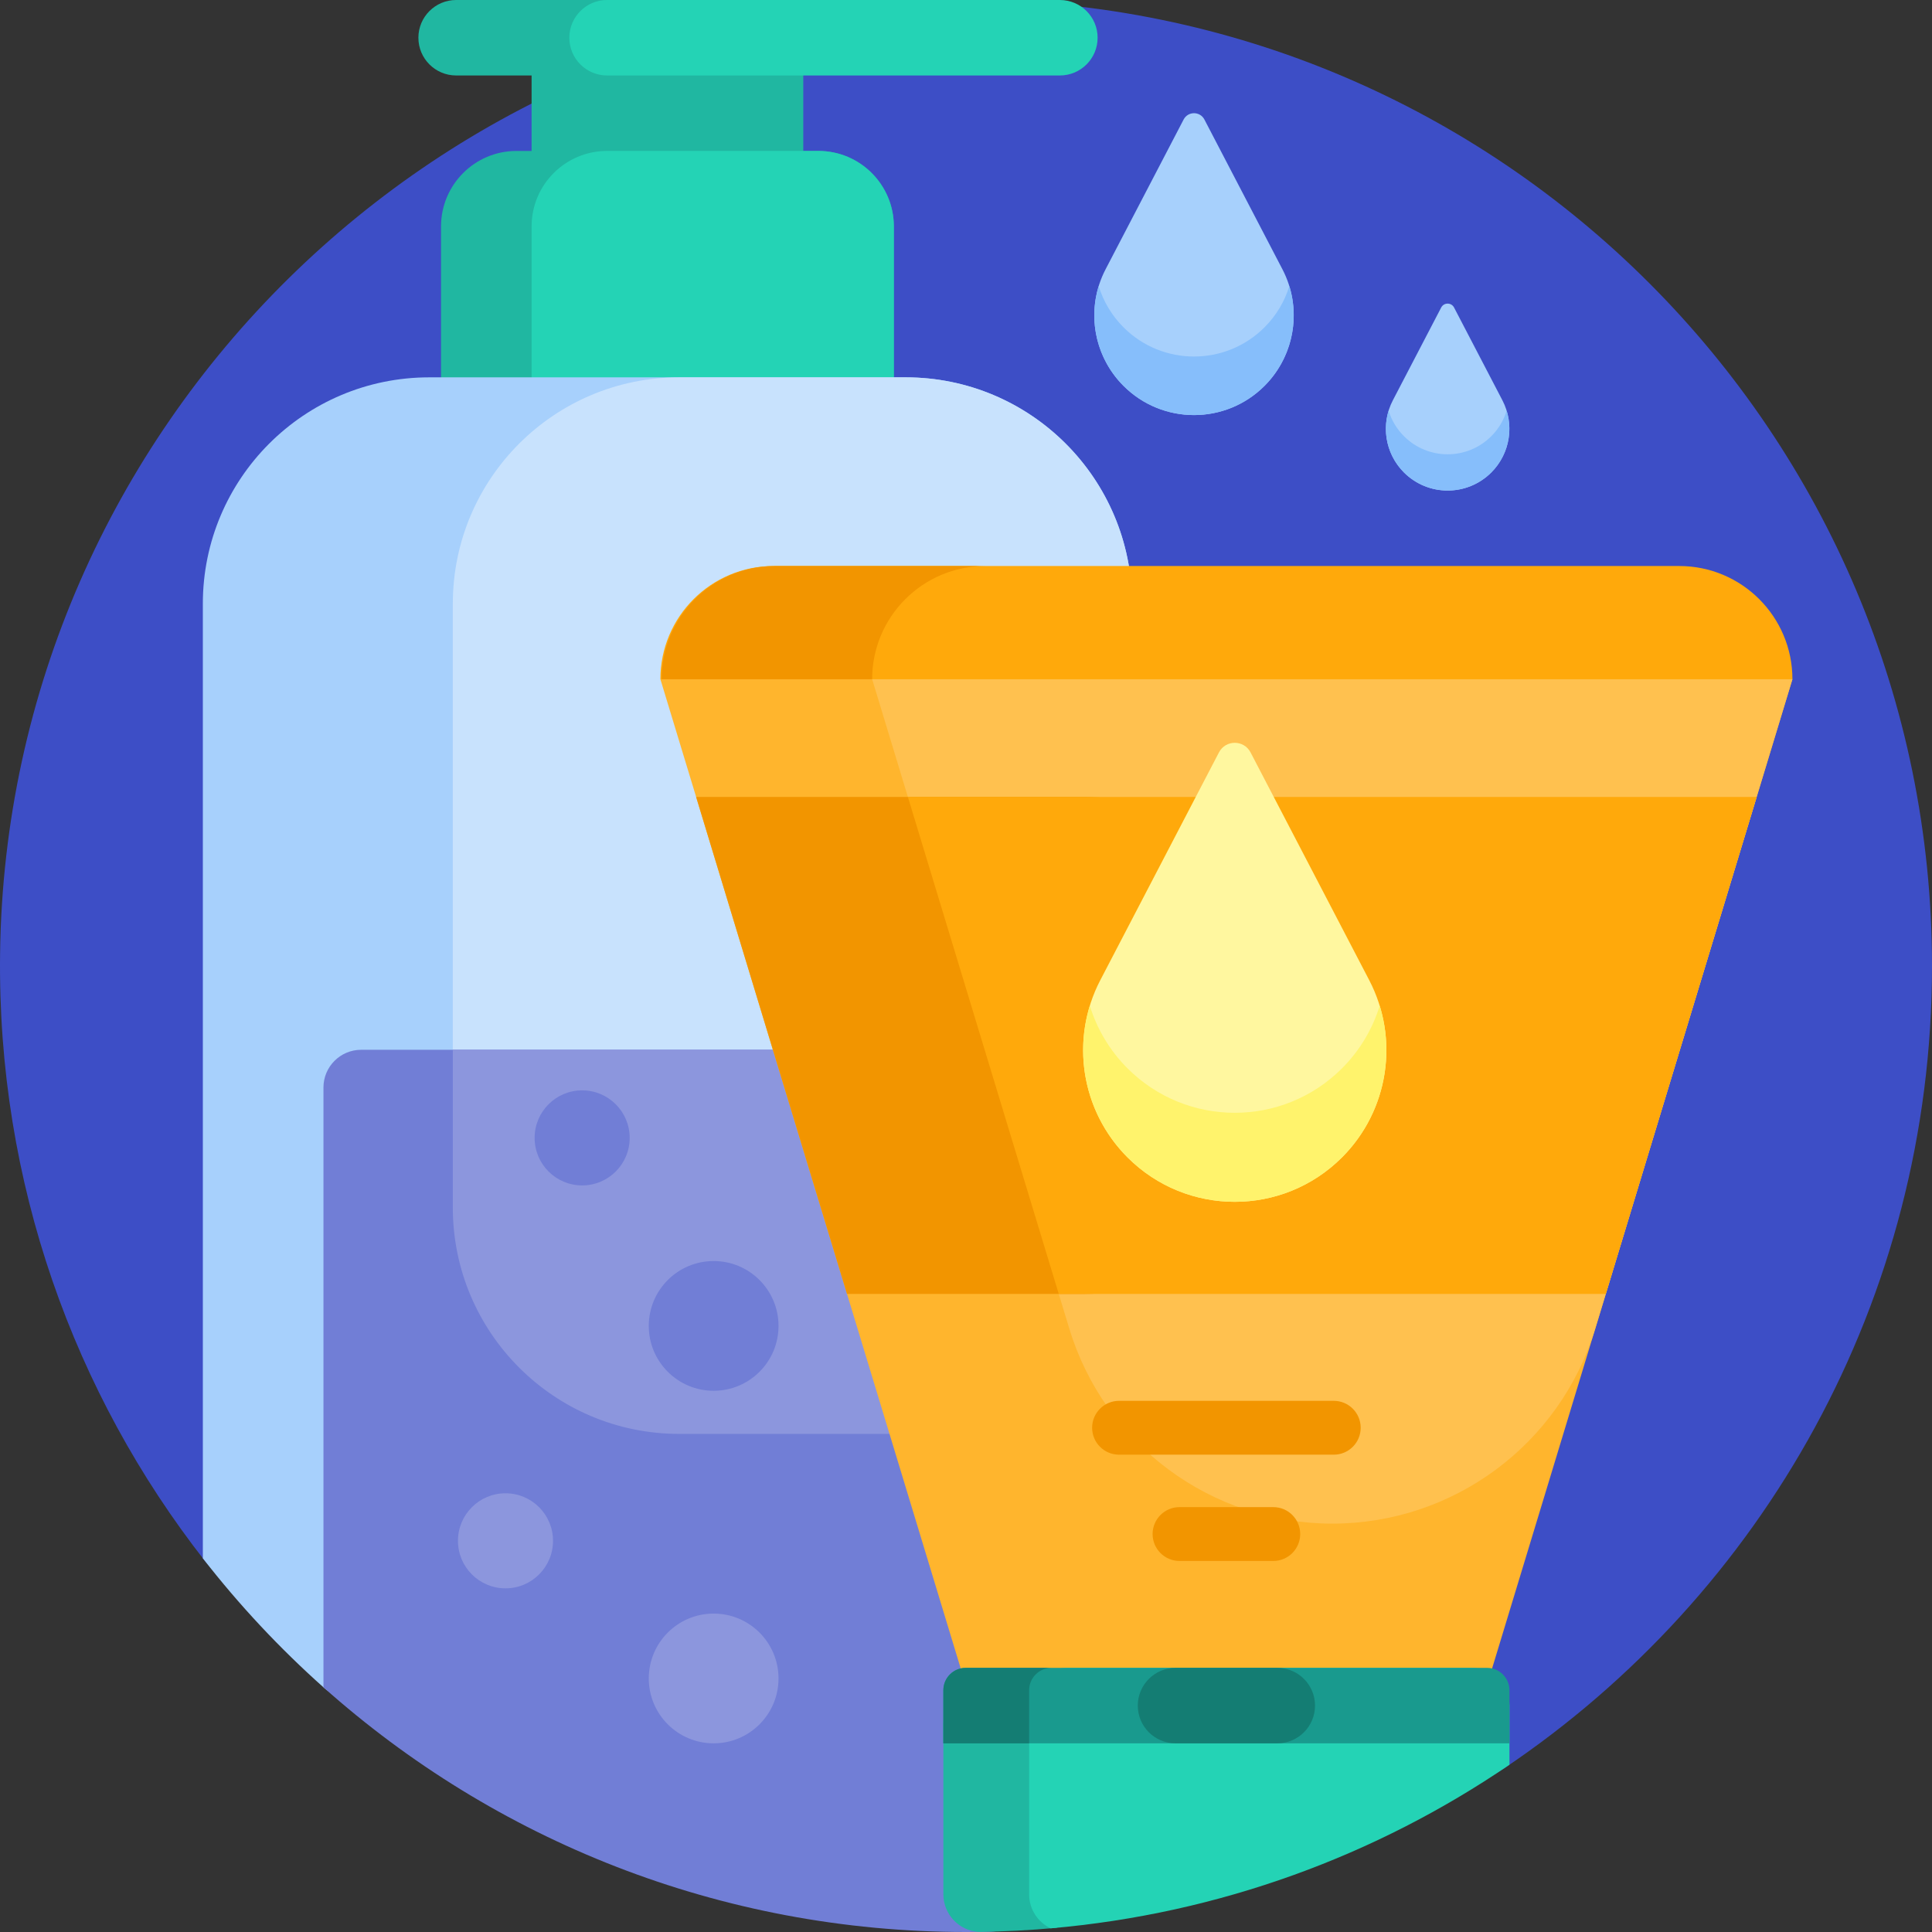<svg id="Capa_1" enable-background="new 0 0 512 512" height="512" viewBox="0 0 512 512" width="512" xmlns="http://www.w3.org/2000/svg"><rect x="0" y="0" width="512" height="512" fill="#333333" stroke="none"/><g><path d="m54.318 413.689c-34.669-44.279-55.074-100.263-54.297-161.039 1.788-139.776 116.479-252.803 256.266-252.65 141.253.155 255.713 114.711 255.713 256 0 88.558-44.967 166.613-113.313 212.579-7.698 5.177-17.987 3.86-24.384-2.859-46.631-48.973-112.464-79.496-185.425-79.496-43.787 0-85.006 10.993-121.048 30.37-4.598 2.472-10.294 1.205-13.512-2.905z" fill="#3d4ec6"/><path d="m297.74 102.26c-8.158-8.158-10.08-20.664-4.75-30.895l20.683-39.696c1.16-2.226 4.345-2.226 5.504 0l20.682 39.696c5.331 10.231 3.408 22.738-4.75 30.895-10.318 10.32-27.049 10.32-37.369 0zm74.325 22.947c-5.052-5.052-6.242-12.796-2.941-19.132l12.808-24.581c.718-1.378 2.69-1.378 3.409 0l12.808 24.581c3.301 6.336 2.11 14.08-2.941 19.132-6.392 6.391-16.752 6.391-23.143 0z" fill="#a7d0fc"/><path d="m341.687 75.815c2.837 9.225.43 19.439-6.576 26.445-10.32 10.32-27.051 10.32-37.37 0-7.006-7.006-9.413-17.22-6.576-26.445 1.237 4.033 3.448 7.801 6.576 10.928 10.32 10.319 27.051 10.319 37.37 0 3.128-3.127 5.339-6.895 6.576-10.928zm57.592 33.016c-.766 2.498-2.135 4.831-4.072 6.768-6.39 6.39-16.751 6.39-23.141 0-1.937-1.937-3.306-4.27-4.072-6.768-1.757 5.713-.266 12.038 4.072 16.376 6.39 6.39 16.751 6.39 23.141 0 4.338-4.338 5.829-10.663 4.072-16.376z" fill="#86befb"/><path d="m236.878 60v90c0 11.046-8.954 20-20 20h-80c-11.046 0-20-8.954-20-20v-90c0-11.046 8.954-20 20-20h4v-20h-20c-5.523 0-10-4.477-10-10s4.477-10 10-10h40c5.523 0 10 4.477 10 10h42v30h4c11.045 0 20 8.954 20 20z" fill="#20b7a1"/><path d="m236.878 60v90c0 11.046-8.954 20-20 20h-56c-11.046 0-20-8.954-20-20v-90c0-11.046 8.954-20 20-20h56c11.045 0 20 8.954 20 20zm44-60h-120c-5.523 0-10 4.477-10 10s4.477 10 10 10h120c5.523 0 10-4.477 10-10s-4.477-10-10-10z" fill="#24d3b5"/><path d="m53.755 412.968v-252.968c0-33.137 26.863-60 60-60h126.245c33.137 0 60 26.863 60 60v282h-150.299c-19.122 0-37.08 2.777-52.646 7.647-3.91 1.223-8.185.318-11.244-2.407-11.697-10.417-22.432-21.891-32.056-34.272z" fill="#a7d0fc"/><path d="m240 380h-60c-33.137 0-60-26.863-60-60v-160c0-33.137 26.863-60 60-60h60c33.137 0 60 26.863 60 60v160c0 33.137-26.863 60-60 60z" fill="#c8e2fd"/><path d="m95.72 278.204h177.01v223.232c0 5.688-4.536 10.341-10.222 10.483-2.163.054-4.332.081-6.508.081-65.38 0-125.035-24.509-170.28-64.841v-158.955c0-5.523 4.478-10 10-10z" fill="#717ed6"/><path d="m120 278.204v41.796c0 33.137 26.863 60 60 60h60c12.075 0 23.318-3.567 32.73-9.706v-92.09zm34.277 35.945c-6.957 0-12.596-5.639-12.596-12.596s5.639-12.596 12.596-12.596c6.956 0 12.596 5.639 12.596 12.596s-5.64 12.596-12.596 12.596zm34.847 54.422c-9.495 0-17.191-7.697-17.191-17.191s7.697-17.192 17.191-17.192 17.192 7.697 17.192 17.192-7.698 17.191-17.192 17.191zm-42.568 39.761c0 6.956-5.639 12.596-12.596 12.596-6.956 0-12.596-5.639-12.596-12.596 0-6.956 5.639-12.596 12.596-12.596s12.596 5.64 12.596 12.596zm42.568 19.285c-9.495 0-17.191 7.697-17.191 17.191s7.696 17.192 17.191 17.192 17.191-7.697 17.191-17.191-7.697-17.192-17.191-17.192z" fill="#8c96dd"/><path d="m207.263 172.803c12.977-2.896 26.232-4.356 39.528-4.356h159.034c14.49 0 28.928 1.735 43.005 5.168l26.181 6.385-82.607 272.098c-5.032 16.572-20.312 27.902-37.631 27.902h-59.524c-17.319 0-32.6-11.33-37.631-27.902l-82.607-272.098z" fill="#ffb52d"/><path d="m405.825 168.447c14.49 0 28.928 1.735 43.005 5.168l26.18 6.385-52.249 172.102c-9.318 30.691-37.617 51.674-69.692 51.674-32.075 0-60.374-20.983-69.691-51.674l-55.458-182.671c6.264-.655 12.563-.984 18.871-.984z" fill="#ffc14f"/><path d="m281.447 508.957c.001 1.004-.716 1.866-1.715 1.957-6.722.618-13.518.976-20.38 1.064-5.22-.335-9.351-4.674-9.351-9.979v-45c0-5.523 4.477-10 10-10h21.818c-.242.983-.371 2.01-.371 3.068v58.87c-.001.007-.001.013-.001.02z" fill="#20b7a1"/><path d="m400.021 452v15.675c-35.225 24.013-76.753 39.463-121.59 43.355-3.371-1.608-5.7-5.047-5.7-9.031v-50c0-5.523 4.477-10 10-10h107.291c5.522.001 9.999 4.478 9.999 10.001z" fill="#24d3b5"/><path d="m400.021 462h-150.021v-14.064c0-3.278 2.658-5.936 5.936-5.936h138.149c3.278 0 5.936 2.658 5.936 5.936z" fill="#199a8e"/><path d="m272.73 447.936v14.064h-22.73v-14.064c0-3.278 2.658-5.936 5.936-5.936h22.73c-3.278 0-5.936 2.658-5.936 5.936zm75.765 4.064c0-5.523-4.477-10-10-10h-26.97c-5.523 0-10 4.477-10 10 0 5.523 4.477 10 10 10h26.97c5.523 0 10-4.477 10-10z" fill="#147d73"/><path d="m475.011 180h-300c0-16.569 13.431-30 30-30h240c16.568 0 30 13.431 30 30z" fill="#ffa90b"/><path d="m353.462 385.505h-56.903c-3.94 0-7.134-3.194-7.134-7.134 0-3.94 3.194-7.134 7.134-7.134h56.903c3.94 0 7.134 3.194 7.134 7.134 0 3.94-3.194 7.134-7.134 7.134zm-8.894 21.031c0-3.94-3.194-7.134-7.134-7.134h-24.847c-3.94 0-7.134 3.194-7.134 7.134 0 3.94 3.194 7.134 7.134 7.134h24.847c3.94 0 7.134-3.194 7.134-7.134zm-113.44-226.536h-55.788c0-16.569 13.432-30 30-30h55.787c-16.568 0-29.999 13.431-29.999 30zm-46.646 31.197h102.562c44.205 0 75.857 42.688 63.015 84.986-8.425 27.751-34.013 46.724-63.015 46.724h-62.575z" fill="#f29500"/><path d="m240.6 211.197h224.94l-39.987 131.711h-144.966z" fill="#ffa90b"/><path d="m298.813 306.727c-12.404-12.404-15.327-31.421-7.222-46.977l31.448-60.359c1.763-3.384 6.606-3.384 8.37 0l31.448 60.359c8.105 15.557 5.182 34.573-7.222 46.977-15.69 15.691-41.131 15.691-56.822 0z" fill="#fff79f"/><path d="m365.635 266.516c4.314 14.027.654 29.558-9.999 40.211-15.691 15.691-41.132 15.691-56.823 0-10.653-10.653-14.313-26.183-9.999-40.211 1.881 6.133 5.243 11.861 9.999 16.617 15.691 15.691 41.132 15.691 56.823 0 4.756-4.756 8.118-10.484 9.999-16.617z" fill="#fff36c"/></g></svg>
